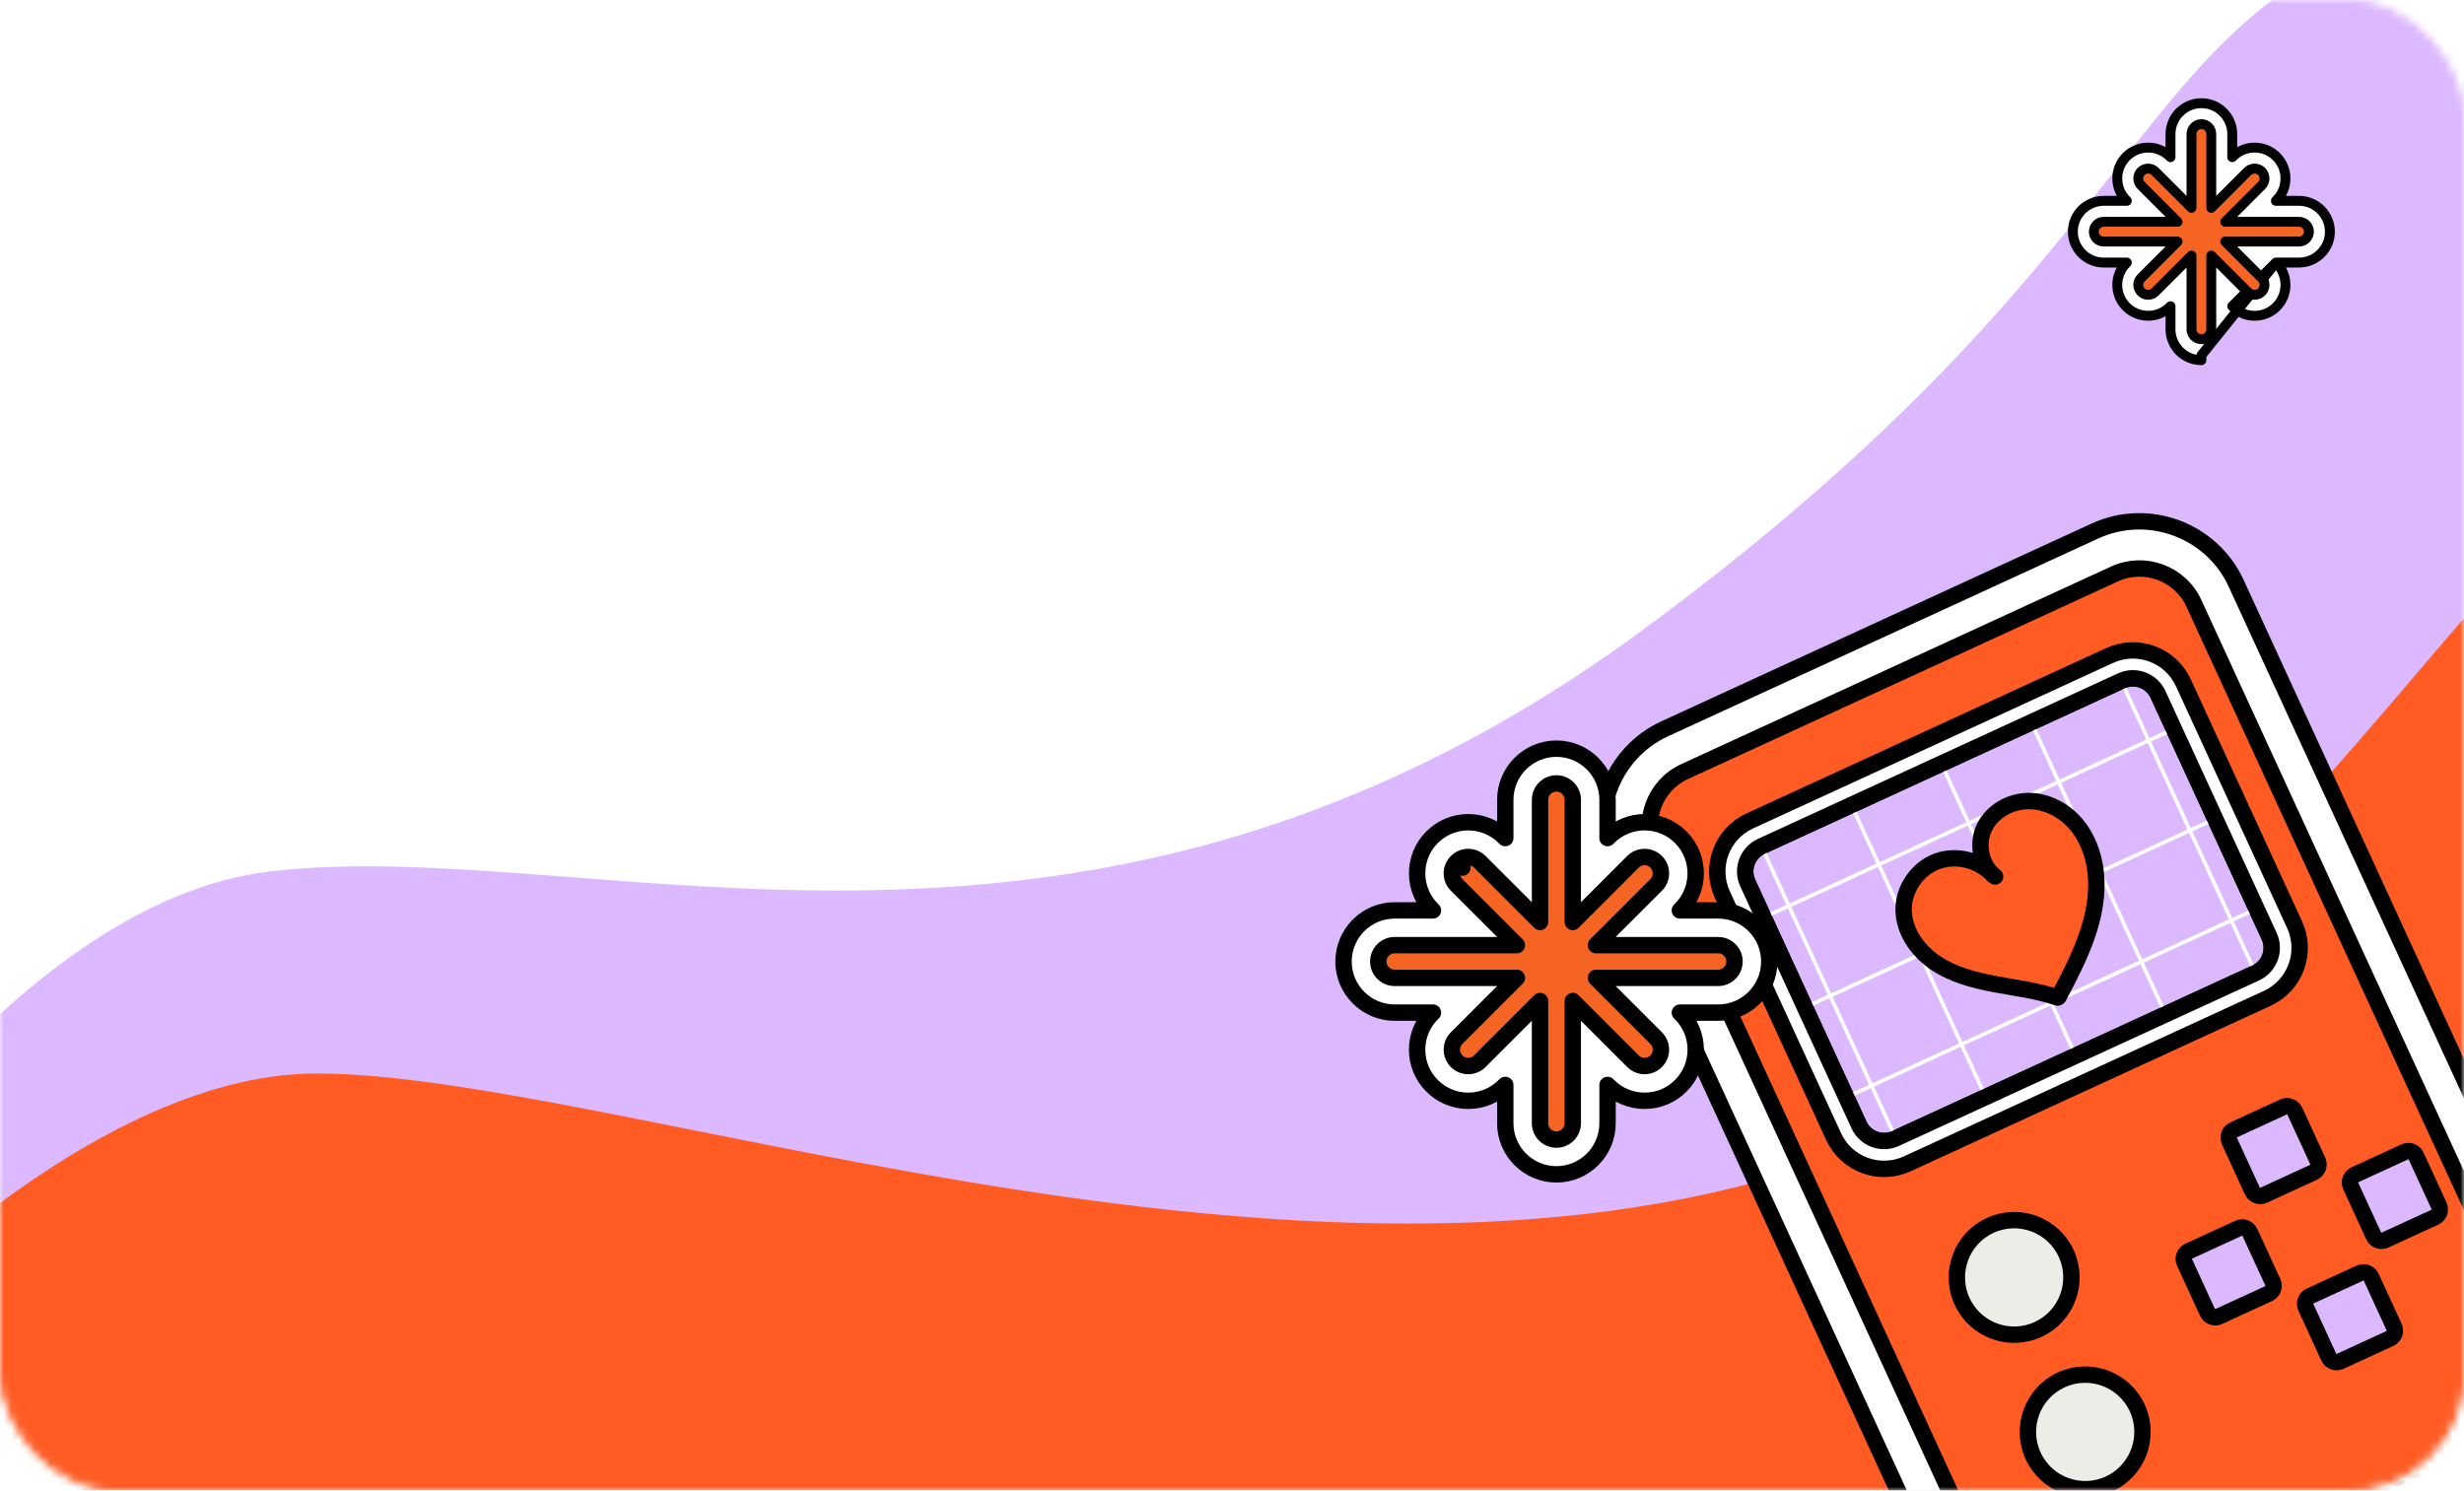 <svg width="319" height="193" viewBox="0 0 319 193" fill="none" xmlns="http://www.w3.org/2000/svg">
<mask id="mask0_6533_73412" style="mask-type:alpha" maskUnits="userSpaceOnUse" x="0" y="0" width="319" height="193">
<rect x="0.5" y="0.5" width="318" height="192" rx="14.5" fill="#D9D9D9" stroke="#F9F8F4"/>
</mask>
<g mask="url(#mask0_6533_73412)">
<g filter="url(#filter0_i_6533_73412)">
<path d="M35 108.833C1 112.833 -29.833 160.833 -41 184.333V205.833H356C360.5 128.5 359.9 -24.067 321.5 -15.667C273.5 -5.167 285.5 23.833 213 77.333C140.5 130.833 77.5 103.833 35 108.833Z" fill="#DCB8FF"/>
</g>
<g filter="url(#filter1_i_6533_73412)">
<path d="M41 135C11 135 -22.833 170 -36 187.5V213L384 215C389.333 157.833 392.8 43.4 364 43C328 42.5 297.5 128 231 148C164.5 168 78.5 135 41 135Z" fill="#FF5B23"/>
</g>
<path d="M215.541 94.355L271.202 68.765C278.123 65.583 286.326 68.619 289.509 75.541L334.58 173.574C337.762 180.495 334.726 188.698 327.804 191.881L272.144 217.471C265.222 220.653 257.019 217.617 253.837 210.695L208.766 112.662C205.584 105.74 208.619 97.538 215.541 94.355Z" fill="white" stroke="black" stroke-width="2.121" stroke-linecap="round" stroke-linejoin="round"/>
<path d="M218.094 99.908L273.754 74.318C277.64 72.532 282.244 74.236 284.03 78.121L329.101 176.155C330.888 180.04 329.183 184.644 325.298 186.43L269.638 212.02C265.752 213.807 261.148 212.102 259.362 208.217L214.291 110.184C212.505 106.299 214.209 101.695 218.094 99.909L218.094 99.908Z" fill="#FF5B23" stroke="black" stroke-width="2.121" stroke-linecap="round" stroke-linejoin="round"/>
<path d="M297.064 119.724L282.665 88.405C281.006 84.795 276.734 83.215 273.124 84.874L226.515 106.303C222.905 107.962 221.324 112.234 222.984 115.844L237.383 147.163C239.042 150.773 243.314 152.354 246.924 150.694L293.533 129.265C297.143 127.606 298.724 123.334 297.064 119.724Z" fill="white" stroke="black" stroke-width="2.121" stroke-linecap="round" stroke-linejoin="round"/>
<path d="M312.801 149.686L315.768 156.139C316.023 156.693 315.78 157.35 315.226 157.605L308.773 160.571C308.218 160.826 307.562 160.583 307.307 160.029L304.34 153.576C304.085 153.022 304.329 152.365 304.883 152.11L311.336 149.143C311.89 148.888 312.547 149.131 312.801 149.686L312.801 149.686Z" fill="#DCB8FF" stroke="black" stroke-width="2.121" stroke-linecap="round" stroke-linejoin="round"/>
<path d="M291.282 159.579L294.249 166.032C294.503 166.586 294.26 167.243 293.706 167.497L287.253 170.464C286.699 170.719 286.042 170.476 285.787 169.922L282.821 163.469C282.566 162.914 282.809 162.257 283.363 162.003L289.816 159.036C290.37 158.781 291.027 159.024 291.282 159.578L291.282 159.579Z" fill="#DCB8FF" stroke="black" stroke-width="2.121" stroke-linecap="round" stroke-linejoin="round"/>
<path d="M302.961 176.274L309.414 173.307C309.968 173.052 310.211 172.396 309.956 171.842L306.99 165.388C306.735 164.834 306.078 164.591 305.524 164.846L299.071 167.813C298.516 168.068 298.273 168.724 298.528 169.279L301.495 175.732C301.75 176.286 302.406 176.529 302.961 176.274Z" fill="#DCB8FF" stroke="black" stroke-width="2.121" stroke-linecap="round" stroke-linejoin="round"/>
<path d="M293.066 154.759L299.519 151.792C300.074 151.537 300.317 150.881 300.062 150.326L297.095 143.873C296.84 143.318 296.184 143.075 295.629 143.33L289.176 146.297C288.622 146.552 288.379 147.208 288.634 147.763L291.6 154.216C291.855 154.771 292.512 155.013 293.066 154.759Z" fill="#DCB8FF" stroke="black" stroke-width="2.121" stroke-linecap="round" stroke-linejoin="round"/>
<path d="M263.858 172.142C267.58 170.431 269.21 166.026 267.499 162.304C265.787 158.582 261.383 156.952 257.661 158.663C253.939 160.375 252.309 164.779 254.02 168.501C255.731 172.223 260.136 173.853 263.858 172.142Z" fill="#ECEDE7" stroke="black" stroke-width="2.121" stroke-linecap="round" stroke-linejoin="round"/>
<path d="M273.057 192.148C276.779 190.436 278.409 186.032 276.698 182.31C274.987 178.588 270.582 176.958 266.86 178.669C263.138 180.38 261.508 184.785 263.219 188.507C264.931 192.229 269.335 193.859 273.057 192.148Z" fill="#ECEDE7" stroke="black" stroke-width="2.121" stroke-linecap="round" stroke-linejoin="round"/>
<mask id="mask1_6533_73412" style="mask-type:luminance" maskUnits="userSpaceOnUse" x="225" y="87" width="70" height="61">
<path d="M274.639 88.162L228.029 109.591C226.233 110.417 225.447 112.542 226.273 114.338L240.672 145.657C241.497 147.453 243.623 148.24 245.419 147.414L292.028 125.985C293.824 125.16 294.611 123.034 293.785 121.238L279.386 89.919C278.561 88.123 276.435 87.336 274.639 88.162Z" fill="white"/>
</mask>
<g mask="url(#mask1_6533_73412)">
<path d="M274.639 88.16L228.029 109.589C226.233 110.415 225.447 112.54 226.273 114.336L240.672 145.655C241.497 147.451 243.623 148.238 245.419 147.412L292.028 125.983C293.824 125.158 294.611 123.032 293.785 121.236L279.386 89.917C278.561 88.121 276.435 87.334 274.639 88.16Z" fill="#DCB8FF" stroke="black" stroke-width="2.121" stroke-linecap="round" stroke-linejoin="round"/>
<path d="M285.415 92.822C285.536 92.766 285.59 92.621 285.534 92.499C285.478 92.377 285.333 92.324 285.212 92.38L278.285 95.564L273.136 84.363L280.062 81.178C280.184 81.123 280.237 80.978 280.181 80.856C280.125 80.734 279.98 80.681 279.859 80.737L272.932 83.921L270.551 78.741C270.495 78.619 270.35 78.565 270.228 78.621C270.106 78.677 270.053 78.822 270.109 78.944L272.491 84.124L261.289 89.274L258.908 84.094C258.852 83.972 258.708 83.918 258.585 83.974C258.463 84.03 258.41 84.175 258.466 84.296L260.848 89.477L249.647 94.627L247.265 89.446C247.209 89.325 247.064 89.271 246.942 89.327C246.82 89.383 246.767 89.528 246.823 89.649L249.205 94.83L238.003 99.98L235.622 94.799C235.566 94.677 235.422 94.624 235.3 94.68C235.177 94.736 235.124 94.88 235.18 95.002L237.562 100.183L226.361 105.333L223.979 100.152C223.923 100.03 223.779 99.977 223.656 100.033C223.534 100.089 223.481 100.233 223.537 100.355L225.919 105.536L218.993 108.72C218.871 108.776 218.818 108.92 218.874 109.042C218.93 109.164 219.074 109.218 219.196 109.161L226.122 105.977L231.272 117.179L224.346 120.363C224.224 120.419 224.171 120.563 224.227 120.685C224.283 120.807 224.427 120.861 224.549 120.805L231.475 117.62L236.625 128.822L229.699 132.006C229.577 132.062 229.524 132.206 229.58 132.328C229.636 132.45 229.78 132.504 229.902 132.448L236.828 129.263L241.978 140.465L235.052 143.649C234.93 143.705 234.877 143.85 234.933 143.971C234.989 144.093 235.133 144.147 235.255 144.091L242.181 140.906L247.331 152.108L240.405 155.292C240.283 155.348 240.229 155.492 240.286 155.615C240.342 155.737 240.486 155.79 240.608 155.734L247.534 152.55L251.521 161.221C251.577 161.343 251.721 161.396 251.843 161.34C251.965 161.284 252.018 161.14 251.962 161.018L247.975 152.347L259.177 147.197L263.163 155.868C263.219 155.99 263.364 156.044 263.486 155.988C263.608 155.931 263.661 155.787 263.605 155.665L259.618 146.994L270.82 141.844L274.807 150.515C274.863 150.637 275.007 150.691 275.129 150.635C275.25 150.579 275.304 150.434 275.248 150.312L271.261 141.641L282.463 136.491L286.449 145.162C286.505 145.284 286.65 145.338 286.772 145.282C286.894 145.226 286.947 145.081 286.891 144.96L282.904 136.288L294.106 131.138L298.092 139.81C298.148 139.931 298.293 139.985 298.415 139.929C298.537 139.873 298.59 139.728 298.534 139.607L294.547 130.935L301.473 127.751C301.595 127.695 301.649 127.551 301.592 127.429C301.536 127.307 301.392 127.253 301.27 127.309L294.344 130.494L289.194 119.292L296.121 116.108C296.242 116.052 296.296 115.908 296.24 115.786C296.183 115.663 296.039 115.61 295.917 115.666L288.991 118.85L283.841 107.649L290.768 104.465C290.889 104.409 290.943 104.264 290.887 104.142C290.831 104.02 290.686 103.967 290.565 104.023L283.638 107.207L278.488 96.006L285.415 92.822ZM272.694 84.566L277.844 95.767L266.643 100.917L261.493 89.716L272.694 84.566ZM261.051 89.919L266.201 101.12L255 106.27L249.85 95.069L261.051 89.919ZM260.114 118.558L265.264 129.759L254.062 134.909L248.913 123.708L260.114 118.558ZM248.71 123.266L243.56 112.064L254.761 106.914L259.911 118.116L248.71 123.266ZM260.556 118.355L271.757 113.205L276.907 124.406L265.706 129.556L260.556 118.355ZM260.353 117.913L255.203 106.712L266.404 101.562L271.554 112.763L260.353 117.913ZM249.409 95.272L254.558 106.473L243.357 111.623L238.207 100.422L249.409 95.272ZM226.564 105.774L237.765 100.625L242.915 111.826L231.714 116.976L226.564 105.774ZM231.917 117.417L243.118 112.267L248.268 123.469L237.067 128.619L231.917 117.417ZM237.27 129.06L248.471 123.91L253.621 135.112L242.42 140.262L237.27 129.06ZM247.772 151.905L242.623 140.703L253.824 135.553L258.974 146.755L247.772 151.905ZM259.415 146.552L254.265 135.35L265.467 130.2L270.617 141.402L259.415 146.552ZM271.058 141.199L265.908 129.997L277.11 124.848L282.26 136.049L271.058 141.199ZM293.903 130.696L282.701 135.846L277.551 124.645L288.753 119.495L293.903 130.696ZM288.55 119.053L277.348 124.203L272.199 113.002L283.4 107.852L288.55 119.053ZM283.197 107.41L271.996 112.56L266.846 101.359L278.047 96.209L283.197 107.41Z" fill="white"/>
</g>
<path d="M258.014 113.3C256.231 111.327 253.199 110.601 250.716 111.551C248.233 112.501 246.46 115.067 246.45 117.726C246.439 120.5 248.207 123.055 250.496 124.623C252.785 126.191 255.541 126.916 258.268 127.428C260.995 127.94 263.773 128.271 266.399 129.169L266.506 129.098C269.172 124.074 271.919 118.662 271.324 113.005C271.079 110.683 270.237 108.387 268.703 106.627C267.168 104.868 264.904 103.695 262.569 103.72C260.235 103.745 257.897 105.07 256.895 107.178C255.892 109.287 256.433 112.088 258.296 113.495" fill="#FF5B23"/>
<path d="M258.014 113.3C256.231 111.327 253.199 110.601 250.716 111.551C248.233 112.501 246.46 115.067 246.45 117.726C246.439 120.5 248.207 123.055 250.496 124.623C252.785 126.191 255.541 126.916 258.268 127.428C260.995 127.94 263.773 128.271 266.399 129.169L266.506 129.098C269.172 124.074 271.919 118.662 271.324 113.005C271.079 110.683 270.237 108.387 268.703 106.627C267.168 104.868 264.904 103.695 262.569 103.72C260.235 103.745 257.897 105.07 256.895 107.178C255.892 109.287 256.433 112.088 258.296 113.495" stroke="black" stroke-width="2.121" stroke-linecap="round" stroke-linejoin="round"/>
<path d="M274.635 88.158L228.026 109.587C226.229 110.413 225.443 112.538 226.269 114.334L240.668 145.653C241.493 147.449 243.619 148.236 245.415 147.41L292.024 125.982C293.821 125.156 294.607 123.03 293.781 121.234L279.382 89.915C278.557 88.119 276.431 87.332 274.635 88.158Z" stroke="black" stroke-width="2.121" stroke-linecap="round" stroke-linejoin="round"/>
<path d="M208.12 140.48L208.234 140.595C209.483 141.844 211.15 142.534 212.916 142.534C214.682 142.534 216.347 141.844 217.596 140.595L217.596 140.595C218.845 139.346 219.535 137.681 219.535 135.915C219.535 134.148 218.845 132.482 217.596 131.234L217.481 131.119H222.441C226.092 131.119 229.061 128.15 229.061 124.499C229.061 120.848 226.092 117.88 222.441 117.88H217.481L217.596 117.765L217.596 117.765C220.177 115.183 220.177 110.985 217.596 108.404L217.596 108.404C216.347 107.155 214.681 106.465 212.915 106.465C211.149 106.465 209.483 107.155 208.234 108.404L208.234 108.404L208.12 108.518V103.559C208.12 99.908 205.151 96.939 201.5 96.939C197.849 96.939 194.88 99.908 194.88 103.559V108.518L194.766 108.404L194.766 108.404C193.517 107.155 191.851 106.465 190.085 106.465C188.319 106.465 186.653 107.155 185.404 108.404L185.404 108.404C182.822 110.986 182.822 115.184 185.404 117.765L185.404 117.765L185.519 117.88H180.559C176.908 117.88 173.939 120.849 173.939 124.5C173.939 128.151 176.908 131.119 180.559 131.119H185.519L185.405 131.233C184.155 132.482 183.465 134.149 183.465 135.915C183.465 137.681 184.155 139.346 185.404 140.595C186.652 141.844 188.318 142.534 190.085 142.534C191.851 142.534 193.517 141.844 194.765 140.595L194.766 140.595L194.88 140.48V145.44C194.88 149.083 197.836 152.046 201.476 152.059C201.484 152.059 201.492 152.059 201.5 152.059C205.151 152.059 208.12 149.091 208.12 145.44V140.48Z" fill="white" stroke="black" stroke-width="2.121" stroke-linecap="round" stroke-linejoin="round"/>
<path d="M214.412 114.581L214.412 114.581C215.239 113.754 215.239 112.413 214.412 111.585C213.585 110.758 212.243 110.758 211.416 111.586L203.617 119.384V103.558C203.617 102.388 202.669 101.439 201.499 101.439C200.329 101.439 199.38 102.388 199.38 103.558V119.384L191.581 111.585C190.754 110.758 189.413 110.758 188.585 111.585L189.335 112.335L188.585 111.585C187.758 112.413 187.758 113.754 188.585 114.581L196.384 122.38H180.558C179.388 122.38 178.439 123.328 178.439 124.498C178.439 125.669 179.388 126.617 180.558 126.617H196.384L188.585 134.416L188.585 134.416C187.758 135.243 187.758 136.584 188.585 137.411L188.585 137.412C189.413 138.239 190.754 138.239 191.581 137.412L191.581 137.412L199.38 129.613V145.439C199.38 146.609 200.329 147.557 201.499 147.557C202.669 147.557 203.617 146.609 203.617 145.439V129.613L211.416 137.412C212.243 138.239 213.585 138.239 214.412 137.412L214.412 137.411C215.239 136.584 215.239 135.243 214.412 134.416L214.412 134.416L206.613 126.617H222.439C223.609 126.617 224.558 125.669 224.558 124.498C224.558 123.328 223.609 122.38 222.439 122.38H206.613L214.412 114.581Z" fill="#F56423" stroke="black" stroke-width="2.121" stroke-linecap="round" stroke-linejoin="round"/>
<path d="M294.649 33.996H297.644C299.848 33.996 301.64 32.204 301.64 30C301.64 27.795 299.848 26.003 297.644 26.003H294.649L294.718 25.933L294.718 25.933C296.277 24.375 296.277 21.84 294.718 20.282L294.718 20.281C293.964 19.527 292.959 19.111 291.892 19.111C290.826 19.111 289.82 19.528 289.066 20.281L289.066 20.282L288.997 20.351V17.357C288.997 15.152 287.204 13.36 285 13.36C282.796 13.36 281.003 15.152 281.003 17.357V20.351L280.934 20.282L280.934 20.282C280.18 19.527 279.174 19.111 278.108 19.111C277.041 19.111 276.036 19.527 275.282 20.282L275.282 20.282C273.723 21.84 273.723 24.375 275.282 25.934L275.282 25.934L275.351 26.003H272.356C270.152 26.003 268.36 27.795 268.36 30C268.36 32.204 270.152 33.996 272.356 33.996H275.351L275.282 34.065C275.282 34.065 275.282 34.065 275.282 34.065C274.528 34.819 274.111 35.826 274.111 36.892C274.111 37.958 274.528 38.964 275.281 39.718C276.035 40.472 277.041 40.889 278.108 40.889C279.174 40.889 280.18 40.472 280.934 39.718L280.934 39.718L281.003 39.649V42.643C281.003 44.843 282.788 46.632 284.986 46.639C284.991 46.639 284.995 46.639 285 46.639V46L294.649 33.996ZM294.649 33.996L294.718 34.066C294.718 34.066 294.718 34.066 294.718 34.066C295.472 34.819 295.889 35.825 295.889 36.892C295.889 37.958 295.472 38.964 294.719 39.718L294.719 39.718C293.965 40.472 292.959 40.889 291.892 40.889C290.826 40.889 289.82 40.472 289.066 39.718C289.066 39.718 289.066 39.718 289.066 39.718L288.997 39.649L294.649 33.996Z" fill="white" stroke="black" stroke-width="1.281" stroke-linecap="round" stroke-linejoin="round"/>
<path d="M292.798 24.011L292.798 24.011C293.297 23.512 293.297 22.702 292.798 22.202C292.298 21.703 291.488 21.703 290.989 22.202C290.989 22.202 290.989 22.202 290.989 22.202L286.28 26.911V17.356C286.28 16.649 285.707 16.076 285.001 16.076C284.295 16.076 283.722 16.649 283.722 17.356V26.911L279.013 22.202C278.514 21.703 277.704 21.703 277.204 22.202C276.705 22.702 276.705 23.512 277.204 24.011L281.913 28.72H272.358C271.651 28.72 271.078 29.292 271.078 29.999C271.078 30.705 271.651 31.278 272.358 31.278H281.913L277.204 35.987L277.204 35.987C276.705 36.486 276.705 37.296 277.204 37.795L277.204 37.795C277.704 38.295 278.514 38.295 279.013 37.796L279.013 37.795L283.722 33.087V42.642C283.722 43.349 284.295 43.921 285.001 43.921C285.707 43.921 286.28 43.349 286.28 42.642V33.087L290.989 37.795C291.488 38.295 292.298 38.295 292.798 37.795L292.798 37.795C293.297 37.296 293.297 36.486 292.798 35.987L292.798 35.987L288.089 31.278H297.644C298.351 31.278 298.923 30.705 298.923 29.999C298.923 29.292 298.351 28.72 297.644 28.72H288.089L292.798 24.011Z" fill="#F56423" stroke="black" stroke-width="1.281" stroke-linecap="round" stroke-linejoin="round"/>
</g>
<defs>
<filter id="filter0_i_6533_73412" x="-41" y="-16" width="398.91" height="225.834" filterUnits="userSpaceOnUse" color-interpolation-filters="sRGB">
<feFlood flood-opacity="0" result="BackgroundImageFix"/>
<feBlend mode="normal" in="SourceGraphic" in2="BackgroundImageFix" result="shape"/>
<feColorMatrix in="SourceAlpha" type="matrix" values="0 0 0 0 0 0 0 0 0 0 0 0 0 0 0 0 0 0 127 0" result="hardAlpha"/>
<feOffset dy="4"/>
<feGaussianBlur stdDeviation="2"/>
<feComposite in2="hardAlpha" operator="arithmetic" k2="-1" k3="1"/>
<feColorMatrix type="matrix" values="0 0 0 0 0 0 0 0 0 0 0 0 0 0 0 0 0 0 0.25 0"/>
<feBlend mode="normal" in2="shape" result="effect1_innerShadow_6533_73412"/>
</filter>
<filter id="filter1_i_6533_73412" x="-36" y="42.998" width="423.617" height="176.002" filterUnits="userSpaceOnUse" color-interpolation-filters="sRGB">
<feFlood flood-opacity="0" result="BackgroundImageFix"/>
<feBlend mode="normal" in="SourceGraphic" in2="BackgroundImageFix" result="shape"/>
<feColorMatrix in="SourceAlpha" type="matrix" values="0 0 0 0 0 0 0 0 0 0 0 0 0 0 0 0 0 0 127 0" result="hardAlpha"/>
<feOffset dy="4"/>
<feGaussianBlur stdDeviation="2"/>
<feComposite in2="hardAlpha" operator="arithmetic" k2="-1" k3="1"/>
<feColorMatrix type="matrix" values="0 0 0 0 0 0 0 0 0 0 0 0 0 0 0 0 0 0 0.25 0"/>
<feBlend mode="normal" in2="shape" result="effect1_innerShadow_6533_73412"/>
</filter>
</defs>
</svg>
